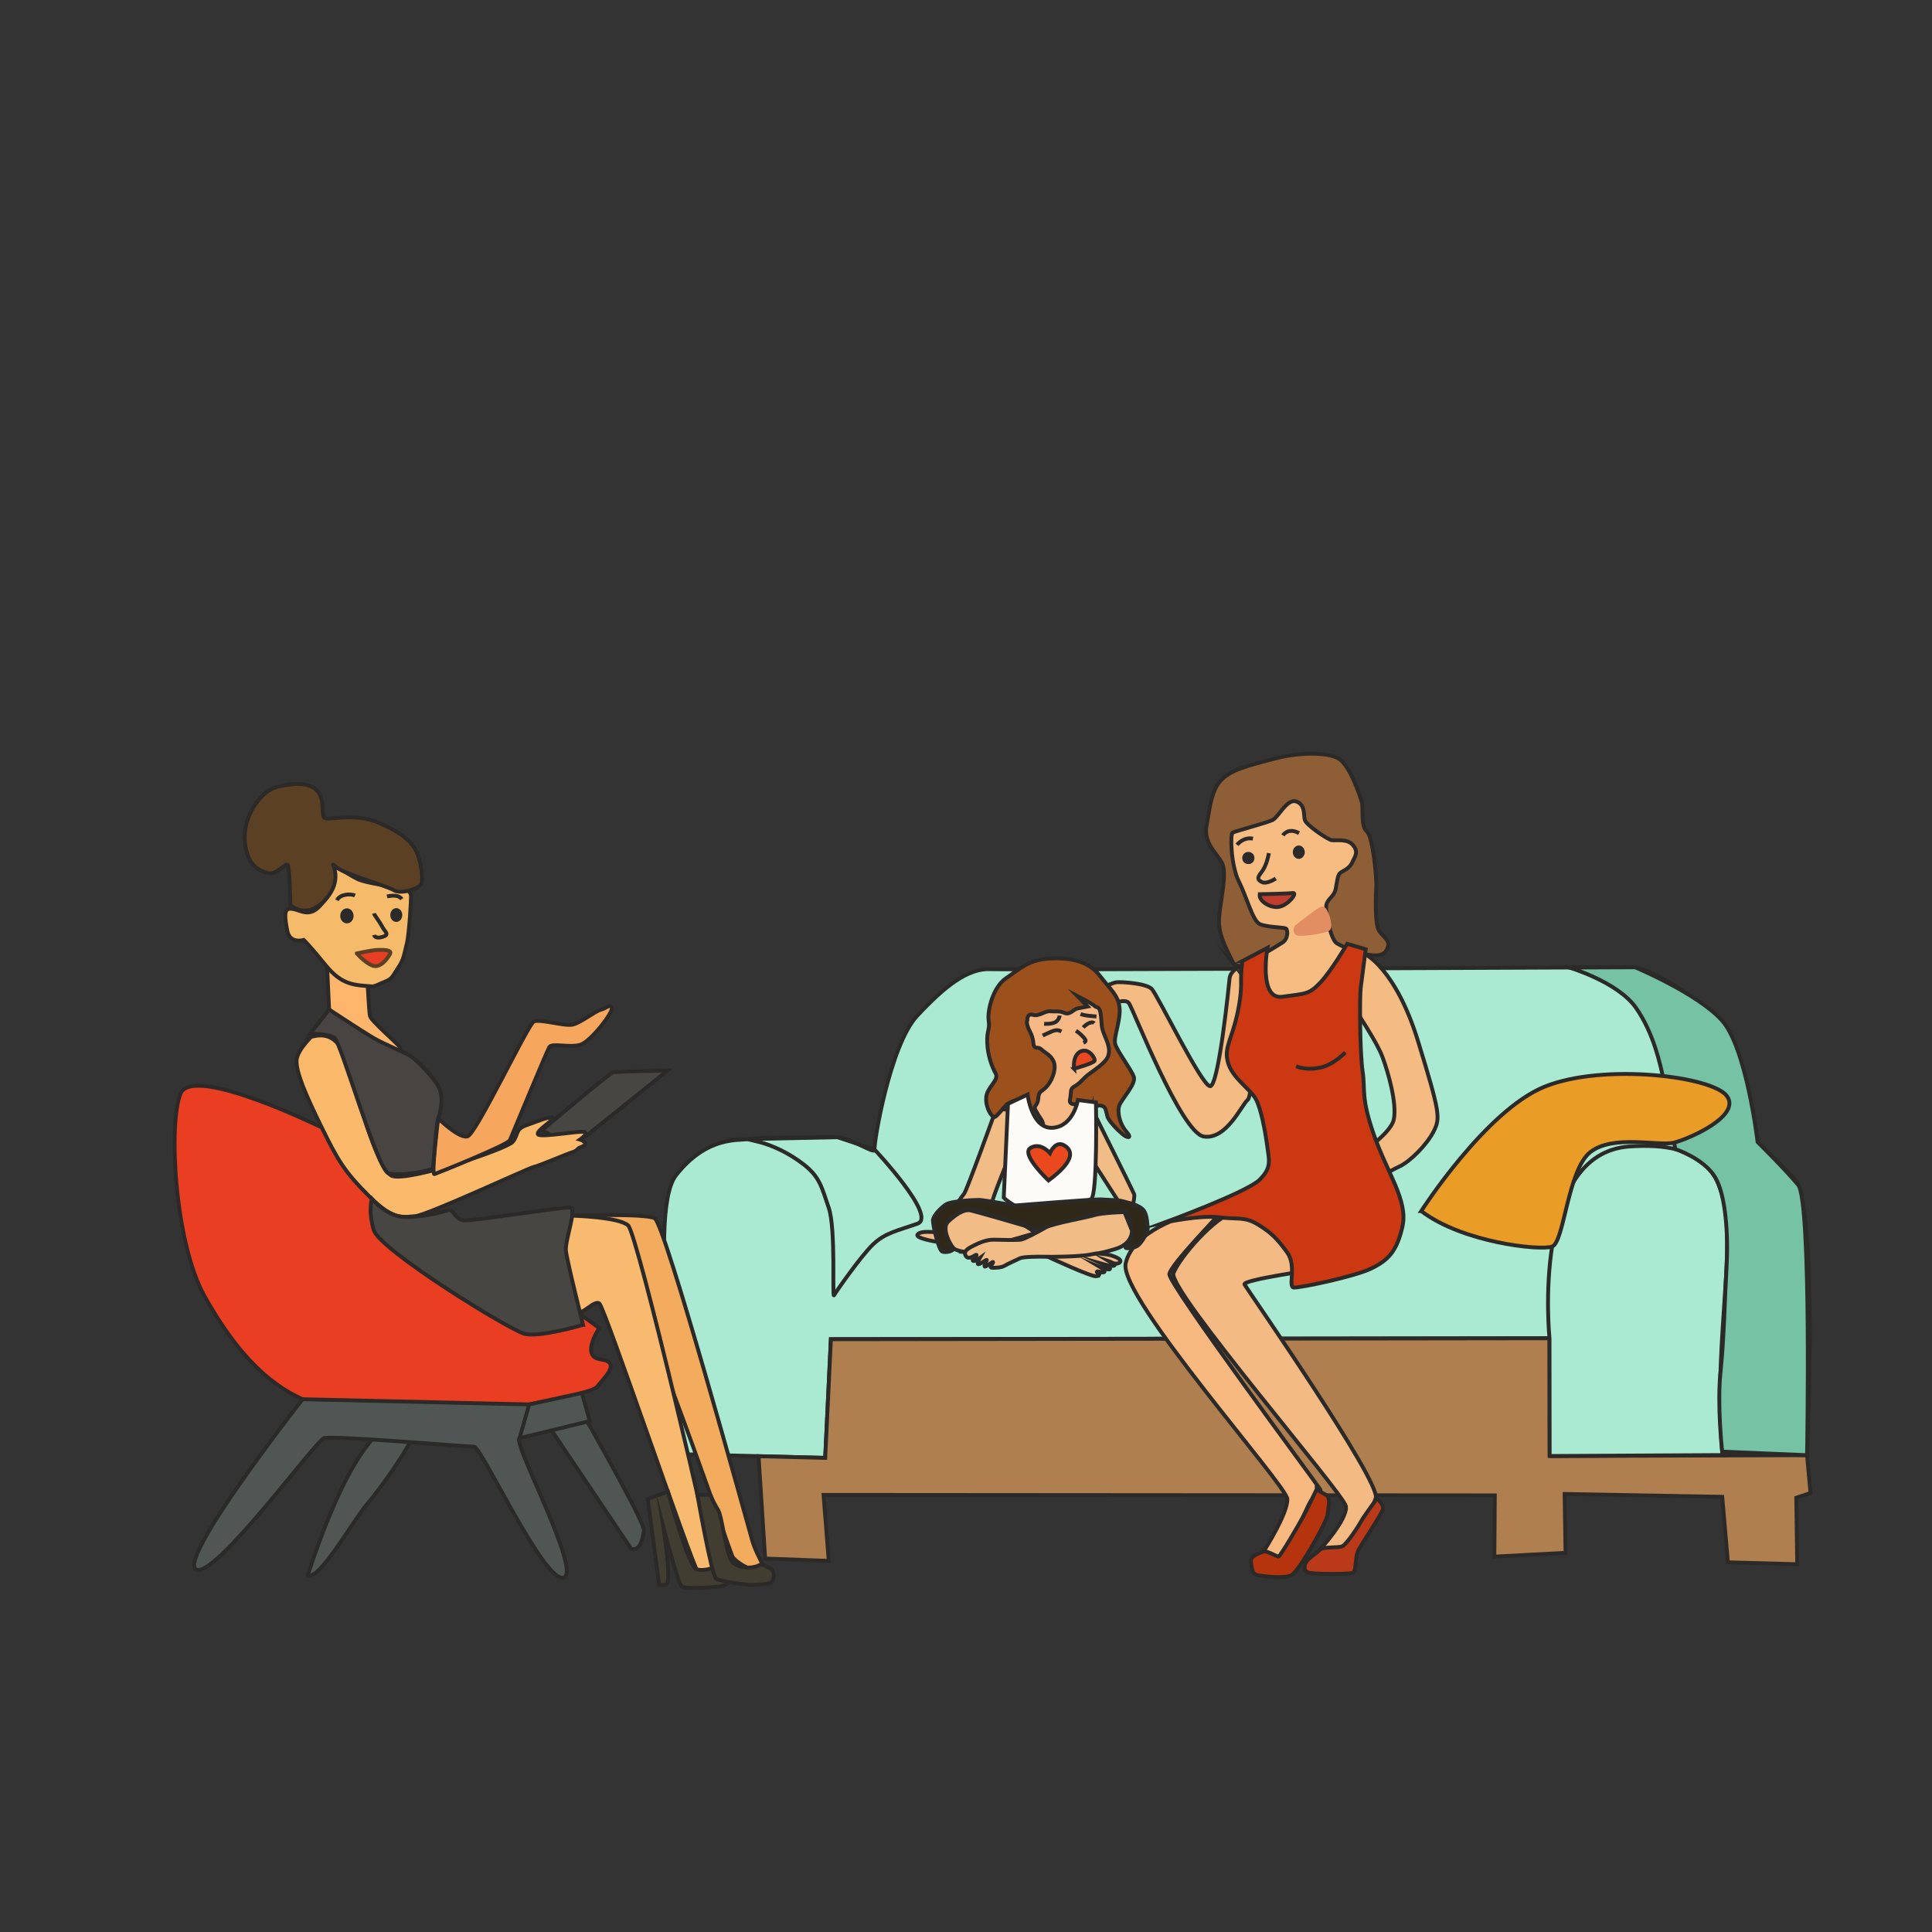 <?xml version="1.0" encoding="UTF-8"?>
<!DOCTYPE svg PUBLIC "-//W3C//DTD SVG 1.1//EN" "http://www.w3.org/Graphics/SVG/1.1/DTD/svg11.dtd">
<!-- Creator: CorelDRAW 2019 (64-Bit) -->
<svg xmlns="http://www.w3.org/2000/svg" xml:space="preserve" width="100mm" height="100mm" version="1.1" style="shape-rendering:geometricPrecision; text-rendering:geometricPrecision; image-rendering:optimizeQuality; fill-rule:evenodd; clip-rule:evenodd"
viewBox="0 0 100 100"
 xmlns:xlink="http://www.w3.org/1999/xlink"
 xmlns:xodm="http://www.corel.com/coreldraw/odm/2003">
 <rect x="0" y="0" width="100" height="100" fill="#333333" stroke="none"/>
 <defs>
  <style type="text/css">
   <![CDATA[
    .str0 {stroke:#2B2A29;stroke-width:0.2;stroke-miterlimit:22.926}
    .str2 {stroke:#5C4023;stroke-width:0.2;stroke-miterlimit:22.926}
    .str1 {stroke:#E28E62;stroke-width:0.2;stroke-miterlimit:22.926}
    .fil5 {fill:none}
    .fil14 {fill:#2B2A29}
    .fil9 {fill:#FDFBF8}
    .fil11 {fill:#2F2818}
    .fil35 {fill:#413E31}
    .fil32 {fill:#474441}
    .fil27 {fill:#474642}
    .fil34 {fill:#505654}
    .fil33 {fill:#5C4023}
    .fil22 {fill:#76C2A4}
    .fil13 {fill:#8E5E36}
    .fil4 {fill:#9C501B}
    .fil0 {fill:#AAEAD2}
    .fil7 {fill:#AF7F4F}
    .fil19 {fill:#B5340D}
    .fil21 {fill:#BA3919}
    .fil15 {fill:#C13D30}
    .fil18 {fill:#CC3812}
    .fil17 {fill:#E28E62}
    .fil26 {fill:#E83E24}
    .fil20 {fill:#E93E22}
    .fil24 {fill:#E99C26}
    .fil10 {fill:#EA491D}
    .fil6 {fill:#EB481F}
    .fil1 {fill:#F1BC86}
    .fil30 {fill:#F3AB5D}
    .fil16 {fill:#F3BA83}
    .fil2 {fill:#F4BC83}
    .fil25 {fill:#F5BA6A}
    .fil29 {fill:#F6A75D}
    .fil3 {fill:#F6B985}
    .fil12 {fill:#F7BC82}
    .fil8 {fill:#F8B980}
    .fil31 {fill:#F8BA6E}
    .fil28 {fill:#FBB96B}
    .fil23 {fill:#FDB66C}
   ]]>
  </style>
 </defs>
 <g id="Layer_x0020_1">
  <g id="_2170628686752">
   <path class="fil0 str0" d="M93.528 75.424c0,0 0.59,-13.121 -0.639,-14.399 -1.228,-1.278 -1.917,-1.917 -1.917,-1.917 0,0 -0.393,-3.932 -1.671,-5.799 -1.278,-1.867 -4.226,-3.244 -4.669,-3.244 -0.442,0 -32.189,0.147 -33.369,0.098 -1.179,-0.049 -2.359,0.884 -3.784,2.408 -1.425,1.524 -2.261,6.635 -2.212,6.929 0.049,0.295 -1.278,-0.639 -1.917,-0.639 -0.639,0 -4.276,0 -4.669,0.098 -0.393,0.098 -2.064,-0.197 -3.686,1.867 -1.622,2.064 0.454,14.448 0.454,14.448l7.261 0.184 0.295 -6.143 37.301 -0.049 -0.098 6.094 8.944 -0.049 4.373 0.111z"/>
   <path class="fil1 str0" d="M51.567 57.384c0,0 -1.536,4.276 -1.671,4.411 -0.135,0.135 -1.315,1.99 -1.573,1.978 -0.258,-0.012 -0.725,-0.049 -0.836,0.135 -0.111,0.184 0.934,0.356 0.934,0.356 0,0 2.9,-1.708 2.924,-2.003 0.025,-0.295 1.02,-2.691 1.02,-2.691l0.418 -2.064 -1.216 -0.123z"/>
   <path class="fil2 str0" d="M64.173 50c0,0 -0.495,0.263 -0.531,0.644 -0.037,0.381 -0.566,5.602 -1.008,5.578 -0.442,-0.025 -2.728,-4.742 -3.022,-5.037 -0.295,-0.295 -1.597,-0.369 -1.818,-0.344 -0.221,0.025 -0.713,0.27 -0.713,0.27l0.258 0.936c0,0 0.872,-0.42 1.093,-0.125 0.221,0.295 2.703,6.733 3.882,6.905 1.179,0.172 1.962,-1.656 2.261,-1.892 0.298,-0.236 0.319,-4.03 0.319,-4.03l-0.721 -2.905z"/>
   <path class="fil3 str0" d="M56.021 57.655c-0.295,0.295 -1.289,1.271 -1.745,1.155 -0.456,-0.116 -1.573,-2.605 -1.867,-3.686 -0.295,-1.081 -0.418,-2.826 0.123,-3.342 0.541,-0.516 1.769,-1.032 2.384,-0.958 0.614,0.074 2.408,0.762 2.433,1.278 0.025,0.516 0.786,3.047 0.27,3.587 -0.516,0.541 -1.597,1.966 -1.597,1.966z"/>
   <path class="fil4 str0" d="M53.821 58.694c0,0 0.111,-0.209 -0.049,-0.344 -0.16,-0.135 -0.467,-0.147 -0.737,-0.565 -0.27,-0.418 0.012,-0.663 -0.209,-0.786 -0.221,-0.123 -0.491,0.025 -0.676,0.147 -0.184,0.123 -0.565,0.688 -0.688,0.676 -0.123,-0.012 -0.442,-0.442 -0.418,-0.995 0.025,-0.553 0.688,-0.909 0.491,-1.265 -0.197,-0.356 -0.412,-0.934 -0.436,-1.597 -0.025,-0.663 0.147,-0.651 0.074,-1.143 -0.074,-0.491 0.209,-1.72 0.897,-2.187 0.688,-0.467 1.155,-0.958 2.248,-1.02 1.093,-0.061 2.027,0.135 2.605,0.885 0.578,0.749 0.934,0.995 1.02,1.622 0.086,0.627 -0.307,1.548 -0.227,1.898 0.08,0.35 0.848,1.345 0.971,1.72 0.123,0.375 -0.638,1.149 -0.755,1.493 -0.117,0.344 0.037,0.958 0.35,1.315 0.313,0.356 0.129,0.344 -0.037,0.258 -0.166,-0.086 -0.836,-0.725 -0.921,-1.007 -0.086,-0.283 -0.068,-0.491 -0.282,-0.559 -0.215,-0.068 -0.209,0.074 -0.645,-0.055 -0.436,-0.129 -1.106,0.147 -1.014,-0.277 0.092,-0.424 -0.037,-0.528 0.258,-0.694 0.295,-0.166 0.369,-0.338 0.67,-0.578 0.301,-0.24 0.928,-0.615 1.051,-0.983 0.123,-0.368 -0.037,-0.688 -0.209,-1.118 -0.172,-0.43 -0.111,-0.491 -0.172,-0.995 -0.061,-0.504 -0.221,-0.356 -0.319,-0.467 -0.098,-0.111 -0.909,-0.528 -0.909,-0.528l0.541 0.553c0,0 -0.307,0.061 -0.516,0.098 -0.209,0.037 -0.393,0.356 -0.676,0.234 -0.283,-0.123 -0.467,-0.061 -0.75,-0.086 -0.282,-0.025 -0.565,0.283 -0.884,0.184 -0.32,-0.098 -0.295,0.282 -0.295,0.282 0,0 -0.098,0.135 0.135,0.578 0.234,0.442 0.135,0.663 0.234,0.786 0.098,0.123 0.184,-0.025 0.381,0.16 0.197,0.184 0.528,0.307 0.639,0.688 0.111,0.381 -0.135,0.971 -0.418,1.253 -0.283,0.283 -0.369,0.184 -0.406,0.602 -0.037,0.418 -0.295,0.313 -0.111,0.633 0.184,0.32 0.062,0.111 0.283,0.455 0.221,0.344 -0.087,0.731 -0.087,0.731z"/>
   <path class="fil5 str0" d="M53.969 53.601c0.074,-0.037 0.123,-0.061 0.43,-0.197 0.307,-0.135 0.418,-0.074 0.541,-0.012"/>
   <path class="fil5 str0" d="M56.07 53.183c0.098,-0.123 0.424,-0.369 0.565,-0.218"/>
   <path class="fil5 str0" d="M54.043 52.993c0,0 0.418,0.025 0.602,-0.098 0.184,-0.123 0.203,-0.332 0.203,-0.332"/>
   <path class="fil5 str0" d="M55.929 52.489c0,0 0.172,0.061 0.406,0.086 0.233,0.025 0.418,0.037 0.418,0.037"/>
   <path class="fil5 str0" d="M55.695 53.349c0,0 0.258,0.184 0.381,0.332 0.123,0.147 0.184,0.209 0,0.295"/>
   <path class="fil6 str0" d="M55.591 55.315c-0.025,-0.233 -0.012,-0.762 0.381,-0.909 0.393,-0.147 0.713,0.356 0.688,0.491 -0.025,0.135 -1.069,0.418 -1.069,0.418z"/>
   <polygon class="fil7 str0" points="39.262,75.373 39.604,80.669 42.897,80.792 42.626,77.376 77.371,77.401 77.347,80.571 81.033,80.374 80.984,77.328 89.142,77.475 89.436,80.866 93.024,80.964 92.975,77.524 93.712,77.278 93.532,75.32 80.21,75.363 80.202,69.269 43.008,69.318 42.713,75.461 "/>
   <path class="fil1 str0" d="M56.503 57.359c0,0 2.126,4.263 2.199,4.448 0.074,0.184 -0.244,1.26 -0.244,1.26l-2.52 -3.914 0.565 -1.794z"/>
   <path class="fil8 str0" d="M65.458 80.217c0.104,0.135 0.006,0.258 0.215,0.344 0.209,0.086 0.528,0.246 0.756,0.055 0.227,-0.19 1.204,-2.611 1.413,-2.918 0.209,-0.307 0.627,-0.381 0.479,-0.627 -0.147,-0.246 -7.863,-10.627 -7.796,-11.125 0.068,-0.498 2.574,-3.041 2.709,-3.25 0.135,-0.209 -1.794,0.209 -1.794,0.209 0,0 -2.795,0.768 -3.176,2.488 -0.381,1.72 8.317,11.475 8.367,12.188 0.049,0.713 -1.173,2.636 -1.173,2.636z"/>
   <path class="fil9 str0" d="M52.169 57.206l-0.215 4.785c0,0 0.737,0.762 1.867,0.713 1.13,-0.049 2.31,-0.442 2.654,-0.639 0.344,-0.197 0.252,-5.006 0.252,-5.006l-0.934 -0.123c0,0 -0.233,1.376 -1.315,1.438 -1.081,0.061 -1.29,-1.72 -1.29,-1.72l-1.04 0.492 0.02 0.061z"/>
   <path class="fil10 str0" d="M54.27 61.101c0,0 -1.45,-1.364 -0.934,-1.683 0.516,-0.32 1.01,0.262 1.01,0.262 0,0 0.28,-0.668 0.735,-0.397 0.455,0.27 0.565,0.799 -0.811,1.818z"/>
   <path class="fil11 str0" d="M52.522 62.398c0,0 -1.63,-0.29 -1.833,-0.29 -0.203,0 -1.474,0.037 -1.769,0.258 -0.295,0.221 -0.59,0.553 -0.627,0.762 -0.037,0.209 0.283,1.548 0.467,1.646 0.184,0.098 0.7,-0.037 0.602,-0.221 -0.098,-0.184 -0.663,-0.885 -0.295,-1.315 0.369,-0.43 0.876,-0.745 1.339,-0.639 0.464,0.106 2.936,0.995 3.305,1.02 0.368,0.025 2.752,-0.811 3.194,-0.811 0.442,0 1.229,-0.197 1.401,-0.074 0.172,0.123 0.147,0.522 0.24,0.694 0.092,0.172 0.025,0.946 -0.227,1.087 -0.252,0.141 0.344,0.117 0.565,-0.037 0.221,-0.154 0.571,-0.756 0.522,-0.989 -0.049,-0.233 -0.012,-0.731 -0.332,-0.958 -0.32,-0.227 -0.725,-0.283 -0.964,-0.356 -0.24,-0.074 -0.768,-0.061 -1.081,-0.092 -0.313,-0.031 -4.508,0.315 -4.508,0.315z"/>
   <path class="fil1 str0" d="M50.175 64.823c0,0 -0.609,-0.037 -0.802,-0.203 -0.193,-0.166 -0.652,-1.048 -0.304,-1.382 0.347,-0.335 0.812,-0.664 1.156,-0.59 0.344,0.074 2.656,0.747 2.793,0.789 0.136,0.042 0.591,0.382 0.591,0.382l-3.472 1.002 0.039 0.003z"/>
   <path class="fil1 str0" d="M54.004 64.938c0.385,0.192 2.528,1.172 2.737,1.12 0.21,-0.052 0.236,-0.037 0.236,-0.037 0,0 -0.24,-0.148 -0.201,-0.201 0.039,-0.052 0.323,0.096 0.385,0.013 0.061,-0.083 -0.218,-0.249 -0.218,-0.249 0,0 0.454,0.179 0.507,0.101 0.052,-0.079 -0.332,-0.249 -0.332,-0.249 0,0 0.516,0.148 0.573,0.057 0.057,-0.092 -0.293,-0.21 -0.293,-0.21 0,0 0.38,0.232 0.564,0.057 0.184,-0.175 -0.454,-0.385 -0.682,-0.411 -0.227,-0.026 -0.594,-0.079 -0.848,-0.07 -0.253,0.009 -0.402,0.009 -0.524,-0.035l-1.903 0.115z"/>
   <path class="fil1 str0" d="M58.198 62.735c0,0 -1.181,0.037 -1.557,0.16 -0.376,0.123 -2.15,0.426 -2.524,0.643 -0.374,0.217 -1.065,0.586 -1.259,0.622 -0.194,0.037 -1.006,0.018 -1.394,0.006 -0.388,-0.012 -0.776,0.16 -1.018,0.282 -0.242,0.123 -0.621,0.283 -0.461,0.553 0.16,0.27 0.509,-0.092 0.558,-0.049 0.048,0.043 -0.248,0.227 -0.188,0.301 0.06,0.074 0.357,-0.135 0.357,-0.135 0,0 -0.159,0.277 -0.086,0.314 0.073,0.037 0.409,-0.234 0.446,-0.222 0.036,0.012 -0.15,0.281 -0.108,0.342 0.042,0.061 0.418,-0.275 0.437,-0.226 0.018,0.049 -0.183,0.243 -0.104,0.28 0.079,0.037 0.55,0.009 0.69,-0.084 0.139,-0.092 0.672,-0.326 0.818,-0.399 0.145,-0.074 1.019,-0.086 1.297,-0.074 0.279,0.012 1.758,-0 2.328,-0.111 0.491,-0.111 0.32,0 1.278,-0.283 0.958,-0.283 0.88,-0.971 0.88,-0.971l-0.388 -0.952z"/>
   <path class="fil12 str0" d="M65.02 48.685c0,0 -0.123,3.44 0.639,3.6 0.762,0.16 2.506,0.012 2.998,-0.442 0.491,-0.455 1.573,-2.838 1.695,-3.723 0.123,-0.885 0.338,-2.574 0.301,-2.74 -0.037,-0.166 -0.412,-1.941 -0.535,-2.267 -0.123,-0.326 -0.829,-1.708 -1.861,-2.494 -1.032,-0.786 -3.145,0.025 -4.005,0.737 -0.86,0.713 -1.008,1.794 -0.823,2.261 0.184,0.467 0.098,3.526 0.565,4.091 0.467,0.565 1.026,0.977 1.026,0.977z"/>
   <path class="fil13 str0" d="M63.841 49.865c-0.442,-0.909 -0.811,-1.548 -0.737,-2.42 0.074,-0.872 0.43,-2.285 0.135,-2.801 -0.295,-0.516 -0.958,-1.032 -0.786,-1.917 0.172,-0.885 0.221,-1.818 0.786,-2.384 0.565,-0.565 1.671,-0.786 2.752,-1.081 1.081,-0.295 2.678,-0.369 3.293,0 0.614,0.369 1.118,1.99 1.204,2.248 0.086,0.258 -0.074,1.241 0.258,1.523 0.332,0.283 0.516,2.519 0.491,2.863 -0.025,0.344 -0.074,1.769 0.098,2.187 0.172,0.418 0.786,0.565 0.393,1.155 -0.393,0.59 -2.224,-0.209 -2.543,-0.418 -0.319,-0.209 -0.614,-1.683 -0.528,-2.003 0.086,-0.32 0.406,-0.418 0.479,-0.811 0.074,-0.393 0.098,-0.676 0.209,-0.799 0.111,-0.123 0.479,-0.209 0.639,-0.553 0.16,-0.344 0.344,-0.553 0.049,-0.909 -0.295,-0.356 -0.885,-0.221 -1.106,-0.258 -0.221,-0.037 -1.315,-0.786 -1.388,-1.044 -0.074,-0.258 0.037,-0.786 -0.442,-0.958 -0.479,-0.172 -0.921,0.811 -1.229,0.958 -0.307,0.147 -1.917,0.577 -2.064,0.651 -0.147,0.074 -0.086,1.732 0.32,2.531 0.405,0.799 0.713,2.052 1.093,2.212 0.381,0.16 1.229,0.16 1.339,0.221 0.111,0.061 0.123,0.541 -0.172,0.725 -0.295,0.184 -1.99,1.241 -2.212,1.216 -0.221,-0.025 -0.332,-0.135 -0.332,-0.135z"/>
   <path class="fil5 str0" d="M65.677 44.158c-0.037,0.209 -0.147,0.688 -0.381,0.983 -0.234,0.295 -0.221,0.393 0.025,0.516 0.246,0.123 0.713,-0.184 0.713,-0.184"/>
   <ellipse class="fil14 str0" cx="67.225" cy="44.109" rx="0.209" ry="0.246"/>
   <circle class="fil14 str0" cx="64.614" cy="44.41" r="0.215"/>
   <path class="fil5 str0" d="M64.03 43.728c0,0 0.307,-0.418 0.823,-0.32"/>
   <path class="fil5 str0" d="M66.402 43.236c0,0 0.27,-0.43 0.836,-0.111"/>
   <path class="fil15 str0" d="M65.21 46.284c0,0 1.425,-0.025 1.708,-0.061 0.283,-0.037 -0.295,0.713 -0.811,0.725 -0.516,0.012 -0.983,-0.406 -0.897,-0.663z"/>
   <path class="fil2 str0" d="M70.656 49.386c0,0 1.585,0.743 2.74,4.502 1.155,3.76 1.155,3.981 0.811,4.669 -0.344,0.688 -1.232,1.574 -1.769,1.818 -0.537,0.244 -1.917,1.057 -1.917,1.057l-0.614 -1.376c0,0 2.064,-1.278 2.236,-2.113 0.172,-0.836 -0.295,-2.457 -0.59,-3.244 -0.295,-0.786 -1.229,-2.138 -1.597,-2.777 -0.369,-0.639 0.7,-2.536 0.7,-2.536z"/>
   <path class="fil16 str0" d="M68.027 65.719c0,0 -3.735,0.528 -3.612,0.762 0.123,0.233 7.064,10.197 6.794,11.057 -0.27,0.86 -1.401,2.752 -1.671,2.777 -0.27,0.025 -1.229,-0.098 -1.229,-0.098 0,0 1.474,-1.597 1.351,-2.261 -0.123,-0.663 -9.264,-11.229 -8.92,-12.065 0.344,-0.835 2.113,-2.924 3.293,-3.244 1.179,-0.32 3.993,3.072 3.993,3.072z"/>
   <path class="fil17 str1" d="M67.101 47.979c0.197,-0.135 1.162,-0.954 1.351,-0.958 0.19,-0.005 0.479,0.946 0.295,1.069 -0.184,0.123 -1.438,0.32 -1.609,0.221 -0.172,-0.098 -0.037,-0.332 -0.037,-0.332z"/>
   <path class="fil18 str0" d="M64.3 49.748l1.302 -0.688c0,0 -0.479,2.703 0.774,2.531 1.253,-0.172 1.376,-0.123 1.954,-0.725 0.578,-0.602 1.401,-2.015 1.401,-2.015l0.958 0.283c0,0 -0.197,1.523 -0.258,1.99 -0.061,0.467 -0.049,3.329 0.098,4.337 0.147,1.007 -0.098,1.327 0.59,3.293 0.688,1.966 1.769,3.391 1.474,4.718 -0.295,1.327 -0.762,1.769 -1.622,2.187 -0.86,0.418 -3.686,1.008 -4.005,0.983 -0.319,-0.025 0.172,-1.106 -0.344,-1.818 -0.516,-0.713 -0.835,-1.032 -1.523,-1.45 -0.688,-0.418 -1.057,-0.246 -2.015,-0.368 -0.958,-0.123 -2.801,0.27 -2.801,0.27 0,0 4.276,-1.573 4.915,-2.212 0.639,-0.639 0.491,-1.008 0.393,-1.745 -0.098,-0.737 -0.319,-1.941 -0.59,-2.433 -0.27,-0.491 -1.13,-1.032 -1.401,-1.769 -0.27,-0.737 0.049,-1.155 0.319,-2.138 0.27,-0.983 0.332,-1.732 0.319,-2.175 -0.012,-0.442 0.062,-1.056 0.062,-1.056z"/>
   <path class="fil5 str0" d="M67.088 55.191c0.344,0.135 0.774,0.172 1.278,0.061 0.504,-0.111 0.971,-0.491 1.266,-0.774"/>
   <path class="fil19 str0" d="M68.153 77.077c0,0 -0.454,0.954 -0.675,1.372 -0.221,0.418 -1.205,2.099 -1.297,2.117 -0.092,0.018 -0.627,-0.338 -0.799,-0.252 -0.172,0.086 -0.707,0.197 -0.633,0.565 0.074,0.369 0.037,0.602 0.393,0.663 0.356,0.061 1.339,0.172 1.708,-0.012 0.368,-0.184 1.831,-2.752 1.867,-3.145 0.037,-0.393 0.184,-0.885 -0.098,-1.02 -0.282,-0.135 -0.466,-0.289 -0.466,-0.289z"/>
   <path class="fil20 str0" d="M16.654 58.358c0,0 -6.668,-3.282 -7.307,-1.758 -0.639,1.524 -0.319,7.716 1.253,10.517 1.573,2.801 3.194,4.472 5.062,5.308 1.867,0.836 4.423,1.032 6.045,1.032 1.622,0 8.797,-1.18 9.19,-1.671 0.393,-0.491 1.278,-1.278 0.197,-1.425 -1.081,-0.147 -0.074,-1.622 -0.074,-1.622l-14.366 -10.38z"/>
   <path class="fil21 str0" d="M71.267 77.569c0,0 0.356,0.27 0.32,0.522 -0.037,0.252 -1.186,1.917 -1.309,2.212 -0.123,0.295 -0.086,1.032 -0.246,1.106 -0.16,0.074 -2.138,0.086 -2.359,-0.025 -0.221,-0.111 -0.184,-0.467 0.049,-0.676 0.233,-0.209 0.434,-0.319 0.587,-0.491 0.153,-0.172 0.937,-0.086 1.17,-0.184 0.234,-0.098 0.909,-1.155 0.995,-1.327 0.086,-0.172 0.792,-1.137 0.792,-1.137z"/>
   <path class="fil0 str0" d="M80.21 75.363l-0.008 -6.094c0,0 -0.986,-9.575 4.136,-9.927 7.863,-0.54 3.993,6.684 4.816,15.972l-8.944 0.049z"/>
   <path class="fil5 str0" d="M38.683 58.961l4.669 -0.098 1.917 0.639c0,0 3.256,3.464 2.224,3.832 -1.032,0.369 -1.671,0.467 -2.31,1.081 -0.639,0.614 -1.917,2.457 -2.015,2.629 -0.098,0.172 0.098,-3.44 -0.27,-4.521 -0.369,-1.081 -0.467,-1.597 -1.278,-2.236 -0.811,-0.639 -1.732,-1.033 -2.334,-1.179 -0.602,-0.147 -0.602,-0.147 -0.602,-0.147z"/>
   <path class="fil22 str0" d="M81.229 50.08c0,0 2.507,0.746 3.441,2.073 0.934,1.327 1.278,2.998 1.425,3.686 0.147,0.688 0.615,3.638 0.615,3.638 0,0 1.421,0.458 2.031,1.402 0.61,0.944 0.716,3.17 0.625,4.71 -0.091,1.54 -0.13,3.704 -0.312,5.424 -0.182,1.72 0.086,4.122 0.086,4.122l4.393 0.186c0,0 0.239,-13.158 -0.463,-13.995 -0.702,-0.838 -2.097,-2.216 -2.097,-2.216 0,0 -0.578,-4.903 -1.855,-6.304 -1.278,-1.401 -4.484,-2.739 -4.484,-2.739l-3.404 0.014z"/>
   <path class="fil23 str0" d="M16.937 50.163l0.098 2.089c0,0 2.604,2.42 2.973,2.58 0.369,0.16 0.836,-0.393 0.713,-0.602 -0.123,-0.209 -1.524,-1.388 -1.573,-1.646 -0.049,-0.258 -0.098,-1.401 -0.123,-1.646 -0.025,-0.246 -2.114,-0.909 -2.114,-0.909l0.025 0.135z"/>
   <path class="fil24 str0" d="M73.563 62.683c0,0 3.342,-5.209 6.389,-6.438 3.047,-1.229 8.698,-0.54 9.436,0.491 0.737,1.032 -1.945,2.201 -2.731,2.405 -0.786,0.203 -3.166,-0.439 -4.346,0.495 -1.179,0.934 -1.345,4.663 -1.975,4.887 -0.63,0.224 -4.66,-0.218 -6.773,-1.84z"/>
   <path class="fil25 str0" d="M19.308 51.06c-0.958,-0.074 -1.597,-0.049 -2.457,-1.106 -0.86,-1.057 -1.13,-1.302 -1.13,-1.302 0,0 -0.713,0.221 -0.848,-0.467 -0.135,-0.688 -0.172,-1.093 0.086,-1.143 0.258,-0.049 0.602,0.172 0.909,0.184 0.307,0.012 0.528,-0.135 0.786,-0.442 0.258,-0.307 0.528,-0.565 0.541,-1.032 0.012,-0.467 0.074,-0.774 0.061,-0.909 -0.012,-0.135 0.799,0.442 1.266,0.663 0.467,0.221 1.966,0.405 2.297,0.467 0.332,0.061 0.442,0.258 0.455,0.381 0.012,0.123 -0.086,1.978 -0.221,2.506 -0.135,0.528 -0.147,0.799 -0.442,1.229 -0.295,0.43 -0.282,0.565 -0.688,0.725 -0.405,0.16 -0.319,0.16 -0.614,0.246z"/>
   <path class="fil5 str0" d="M19.357 47.276c0.025,0.111 0.258,0.369 0.418,0.676 0.16,0.307 0.418,0.418 0.025,0.541 -0.393,0.123 -0.442,-0.098 -0.442,-0.098"/>
   <ellipse class="fil14 str0" cx="17.956" cy="47.405" rx="0.246" ry="0.289"/>
   <ellipse class="fil14 str0" cx="20.512" cy="47.362" rx="0.209" ry="0.258"/>
   <path class="fil5 str0" d="M17.44 46.6c0.147,-0.32 0.7,-0.356 0.934,-0.246"/>
   <path class="fil5 str0" d="M20.033 46.403c0,0 0.565,-0.16 0.762,0.135"/>
   <path class="fil26 str2" d="M18.473 49.352c0,0 0.54,0.614 0.921,0.651 0.381,0.037 0.713,-0.467 0.799,-0.639 0.086,-0.172 -0.233,-0.209 -0.614,-0.197 -0.381,0.012 -1.106,0.184 -1.106,0.184z"/>
   <path class="fil27 str0" d="M28.047 58.504c0,0 3.489,-2.949 3.674,-2.998 0.184,-0.049 2.838,-0.098 2.838,-0.098l-4.902 3.932 -1.609 -0.835z"/>
   <path class="fil28 str0" d="M16.065 53.677c0.295,-0.074 1.007,-0.283 1.523,0.479 0.516,0.762 1.794,6.462 2.74,6.72 0.946,0.258 5.885,-1.401 6.205,-1.769 0.319,-0.369 0.111,-0.651 0.7,-0.86 0.59,-0.209 1.216,-0.479 1.364,-0.393 0.147,0.086 -0.885,0.676 -0.75,0.86 0.135,0.184 2.199,-0.209 2.408,-0.123 0.209,0.086 -0.234,0.393 -0.234,0.393 0,0 0.221,0.061 0.27,0.197 0.049,0.135 -0.295,0.197 -0.369,0.27 -0.074,0.074 -0.111,0.135 -0.356,0.209 -0.246,0.074 -1.671,0.688 -1.929,0.737 -0.258,0.049 -5.578,2.531 -6.168,2.556 -0.59,0.025 -1.057,0.27 -2.359,-1.032 -1.302,-1.302 -1.622,-1.867 -2.457,-3.563 -0.835,-1.696 -1.327,-2.85 -1.302,-3.465 0.025,-0.614 1.007,-1.425 0.713,-1.216z"/>
   <path class="fil29 str0" d="M22.681 57.885c0,0 1.069,1.057 1.517,0.934 0.449,-0.123 3.127,-5.799 3.434,-5.947 0.307,-0.147 1.597,0.258 2.015,0.16 0.418,-0.098 1.143,-0.688 1.462,-0.774 0.32,-0.086 0.418,-0.295 0.553,-0.111 0.135,0.184 -1.069,1.757 -1.622,1.929 -0.553,0.172 -1.474,-0.111 -1.609,0.123 -0.135,0.234 -1.936,4.569 -2.039,4.816 -0.103,0.247 -3.735,1.696 -3.907,1.757 -0.172,0.061 0.196,-2.887 0.196,-2.887z"/>
   <path class="fil30 str0" d="M29.623 62.922c0,0 3.742,-0.13 4.264,0.135 0.522,0.265 4.742,15.603 5.037,16.635 0.295,1.032 0.86,1.499 0.369,1.573 -0.491,0.074 -1.253,-0.467 -1.376,-0.688 -0.123,-0.221 -4.963,-14.375 -5.824,-14.768 -0.86,-0.393 -3.686,-0.835 -3.784,-1.007 -0.098,-0.172 1.314,-1.88 1.314,-1.88z"/>
   <path class="fil31 str0" d="M29.623 62.922c-0.123,0.27 -0.663,1.302 -0.491,2.31 0.172,1.008 0.639,2.384 0.811,2.629 0.172,0.246 0.811,-0.59 1.081,-0.393 0.27,0.197 4.829,13.625 5.05,13.773 0.221,0.147 0.762,0.098 0.836,-0.098 0.074,-0.197 -3.907,-17.274 -4.398,-17.716 -0.491,-0.442 -2.888,-0.504 -2.888,-0.504z"/>
   <path class="fil32 str0" d="M17.035 52.252l-0.987 1.259c0,0 0.934,-0.025 1.266,0.209 0.332,0.233 2.226,6.838 2.795,7.01 0.569,0.172 2.247,-0.123 2.292,-0.278 0.045,-0.154 0.168,-2.284 0.281,-2.567 0.113,-0.283 0.272,-0.984 0.076,-1.512 -0.197,-0.528 -1.204,-1.499 -1.462,-1.683 -0.258,-0.184 -1.376,-0.615 -2.015,-0.995 -0.639,-0.381 -2.244,-1.443 -2.244,-1.443z"/>
   <path class="fil27 str0" d="M30.178 68.572c0,0 -2.236,0.663 -3.022,0.467 -0.786,-0.197 -7.519,-4.349 -7.814,-5.381 -0.295,-1.032 -0.091,-1.602 -0.091,-1.602 0,0 0.757,0.896 1.64,0.929 0.883,0.034 1.891,-0.212 2.259,-0.335 0.369,-0.123 0.344,0.491 0.909,0.516 0.565,0.025 5.087,-0.713 5.455,-0.663 0.369,0.049 -0.283,1.695 -0.221,2.248 0.061,0.553 0.885,3.821 0.885,3.821z"/>
   <path class="fil33 str0" d="M15.029 46.838c0,0 -0.025,-1.978 -0.147,-2.076 -0.123,-0.098 -0.577,0.541 -1.007,0.43 -0.43,-0.111 -1.106,-0.368 -1.204,-1.671 -0.098,-1.302 0.86,-2.58 1.622,-2.777 0.762,-0.197 1.622,-0.295 2.089,0.147 0.467,0.442 0.221,1.229 0.393,1.425 0.172,0.197 1.499,-0.295 2.826,0.27 1.327,0.565 1.769,1.056 1.99,1.573 0.221,0.516 0.295,1.302 0.221,1.573 -0.074,0.27 -1.073,0.57 -1.425,0.344 -0.352,-0.225 -2.647,-0.85 -3.043,-1.236 -0.397,-0.386 0.546,0.527 -0.469,1.684 -1.015,1.157 -1.845,0.313 -1.845,0.313z"/>
   <path class="fil34 str0" d="M15.933 81.515c0.541,0.393 2.334,-2.803 3.047,-3.637 0.713,-0.833 2.45,-3.242 2.457,-3.833 0.007,-0.591 -2.31,-2.261 -5.504,7.47z"/>
   <path class="fil34 str0" d="M15.663 72.424c0,0 -6.413,8.158 -5.529,8.797 0.885,0.639 6.192,-6.635 6.634,-6.782 0.442,-0.147 7.372,0.442 7.765,0.442 0.393,0 3.588,6.979 4.62,6.782 1.032,-0.197 -2.654,-7.028 -2.261,-7.224 0.393,-0.197 0.496,-1.746 0.496,-1.746l-11.725 -0.269z"/>
   <path class="fil34 str0" d="M32.667 80.164l-4.325 -6.438 1.622 -0.909c0,0 3.416,5.971 3.366,6.389 -0.049,0.418 -0.197,1.106 -0.663,0.958z"/>
   <polygon class="fil34 str0" points="26.892,74.439 30.529,73.554 30.12,72.1 27.388,72.693 "/>
   <path class="fil35 str0" d="M34.117 82.031l-0.59 -4.447 1.045 -0.371c0,0 1.062,3.944 1.502,4.027 0.44,0.083 0.836,-0.098 0.836,-0.098 0,0 0.55,0.103 0.722,0.398 0.172,0.295 0.123,0.491 -0.344,0.565 -0.467,0.074 -1.843,0.147 -2.015,0 -0.172,-0.147 -0.934,-3.047 -0.934,-3.047 0,0 0.467,2.973 0.123,2.973 -0.344,0 -0.344,0 -0.344,0z"/>
   <path class="fil35 str0" d="M36.77 77.372l-0.674 -0.01c0,0 0.736,4.203 0.97,4.35 0.234,0.147 1.573,0.332 1.806,0.319 0.234,-0.012 0.958,-0.012 1.081,-0.147 0.123,-0.135 0.135,-0.565 -0.025,-0.663 -0.16,-0.098 -0.479,-0.307 -0.651,-0.197 -0.172,0.111 -0.946,0.246 -1.339,-0.147 -0.393,-0.393 -0.531,-2.354 -0.786,-2.752 -0.255,-0.398 -0.382,-0.753 -0.382,-0.753z"/>
  </g>
 </g>
</svg>
